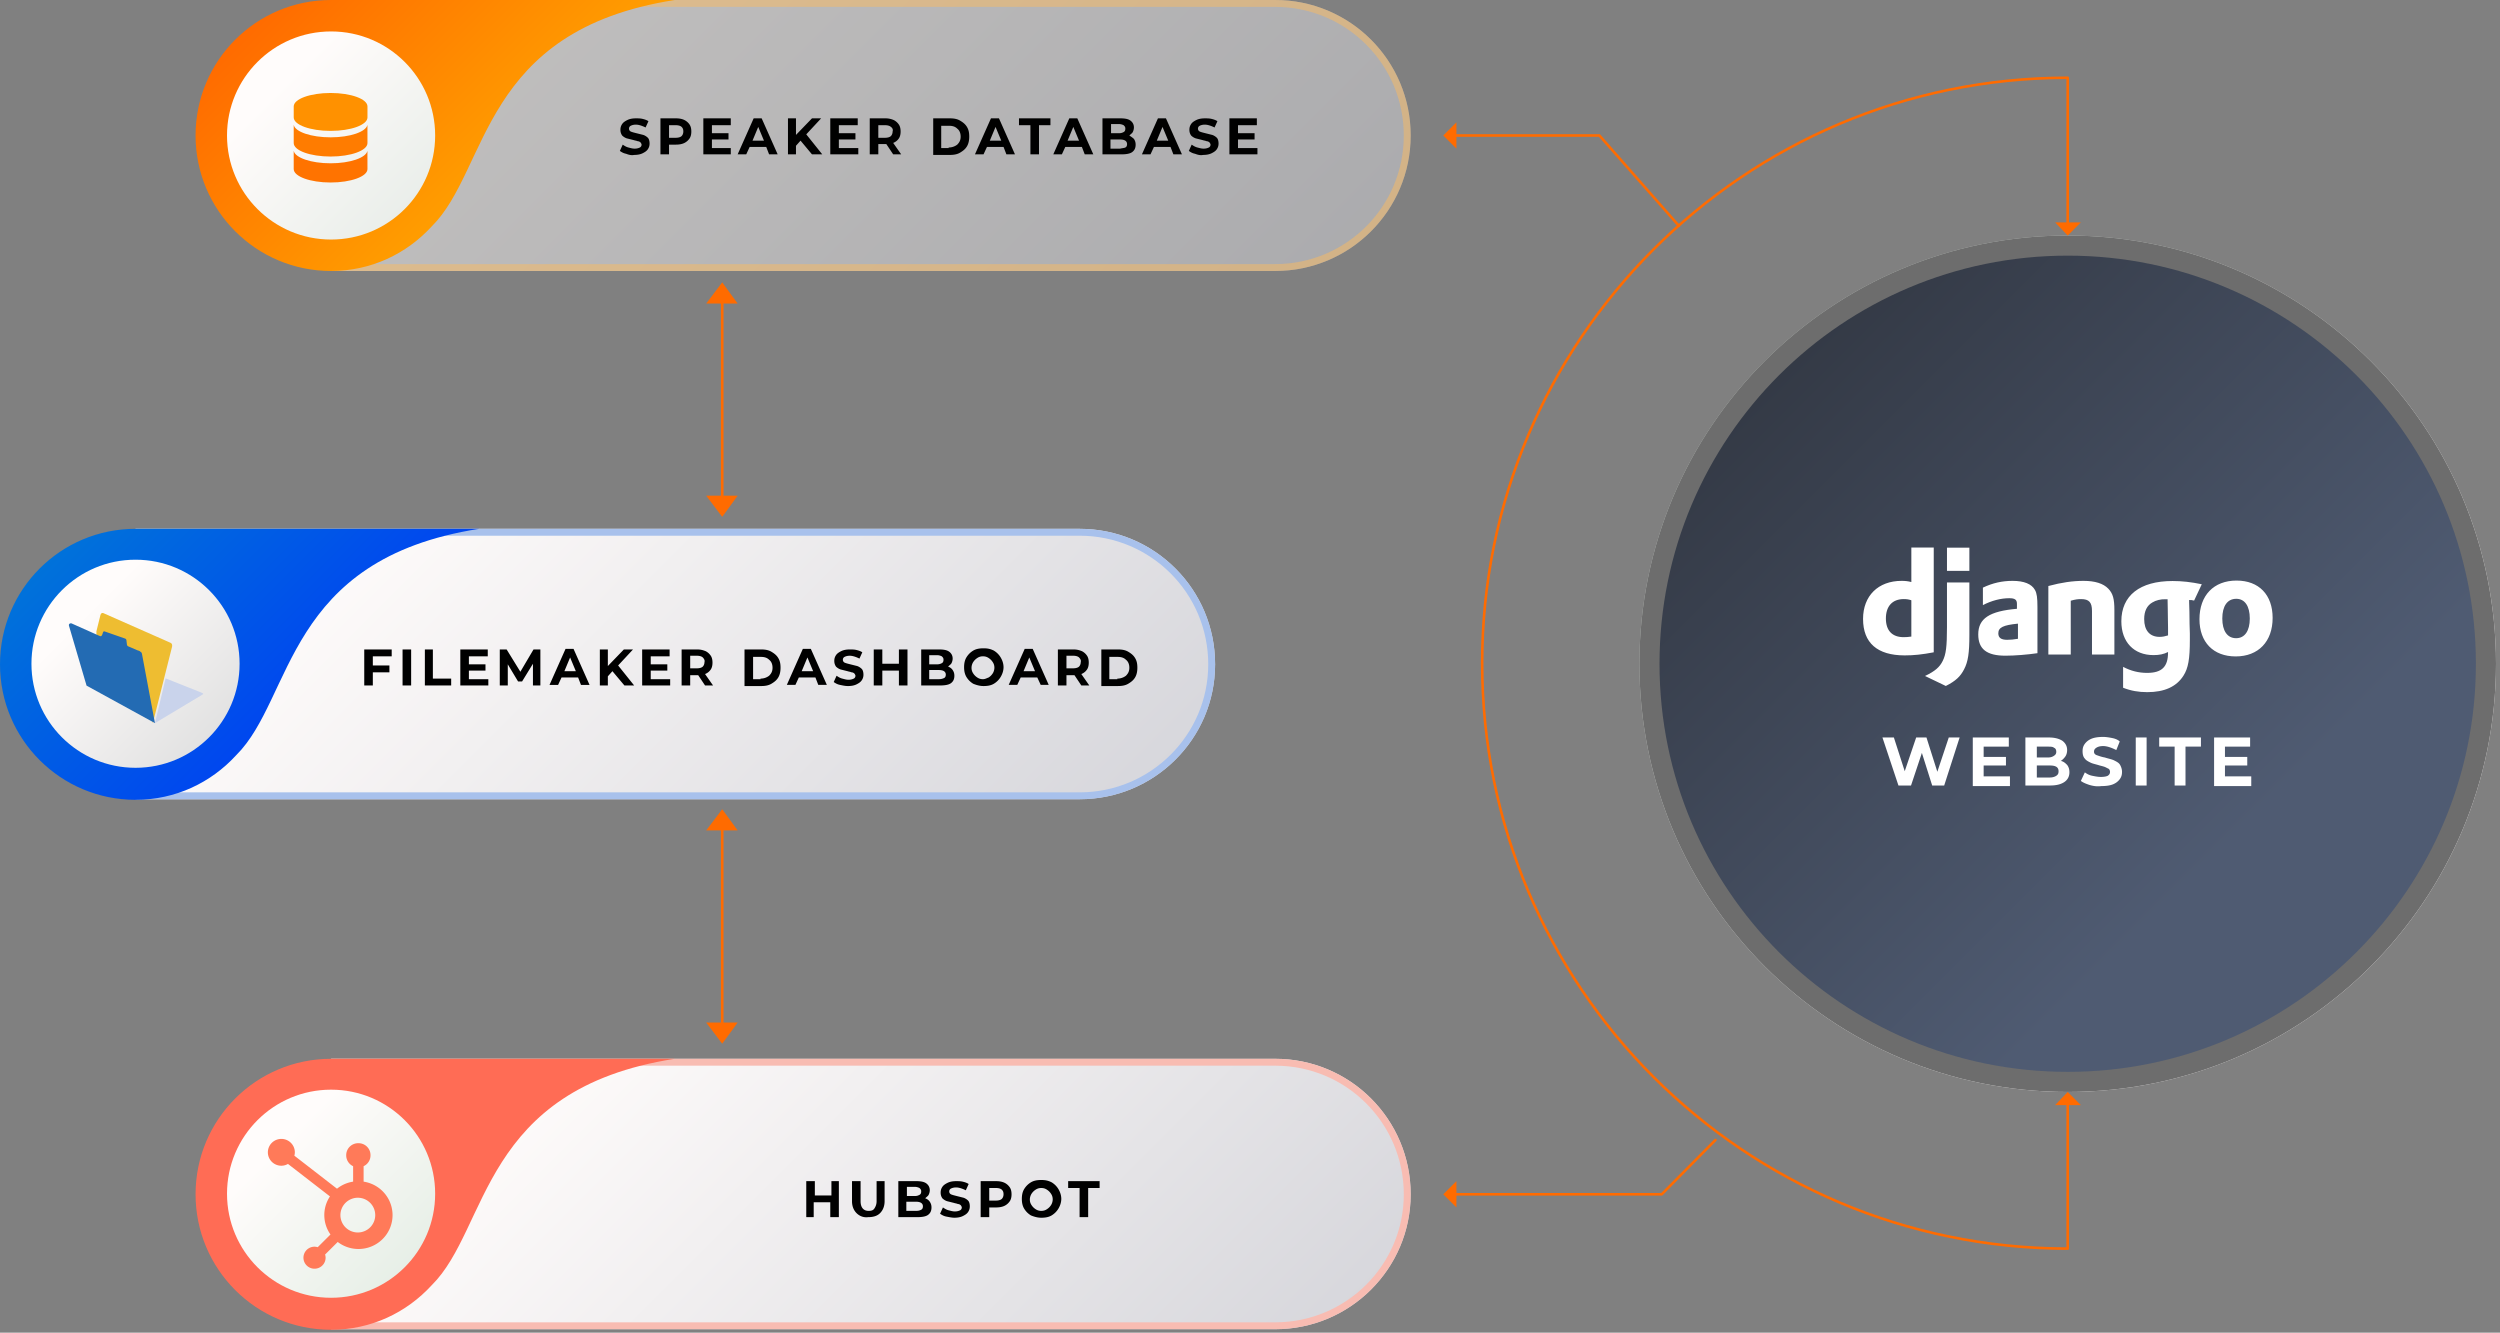 <svg xmlns="http://www.w3.org/2000/svg" xmlns:xlink="http://www.w3.org/1999/xlink" width="726" height="387" fill="none" xmlns:v="https://vecta.io/nano"><rect width="100%" height="100%" fill="#808080" stroke="none"/><style><![CDATA[.B{fill-rule:evenodd}]]></style><path d="M370.306 386.004H96.147v-78.529h274.159c21.754 0 39.356 17.598 39.356 39.347 0 21.583-17.602 39.182-39.356 39.182z" fill="url(#A)"/><path d="M98.147 384.004h272.159c20.655 0 37.356-16.709 37.356-37.182 0-20.644-16.706-37.347-37.356-37.347H98.147v74.529zm272.159 2c21.754 0 39.356-17.599 39.356-39.182 0-21.749-17.602-39.347-39.356-39.347H96.147v78.529h274.159z" fill="#f8bcb2" class="B"/><path d="M96.147 307.475c-21.753 0-39.355 17.598-39.355 39.347s17.602 39.348 39.355 39.348c11.624 0 21.919-4.981 29.226-12.95 16.771-16.602 14.115-56.946 70.574-65.745h-99.8z" fill="url(#B)"/><path d="M96.147 376.873c16.691 0 30.222-13.529 30.222-30.217s-13.531-30.216-30.222-30.216-30.222 13.528-30.222 30.216 13.531 30.217 30.222 30.217z" fill="url(#C)"/><path d="M313.515 232.1H39.356v-78.529h274.16c21.754 0 39.356 17.599 39.356 39.348 0 21.583-17.602 39.181-39.356 39.181z" fill="url(#D)"/><path d="M41.356 230.1h272.16c20.655 0 37.356-16.709 37.356-37.181 0-20.644-16.707-37.348-37.356-37.348H41.356V230.1zm272.16 2c21.754 0 39.356-17.598 39.356-39.181 0-21.749-17.602-39.348-39.356-39.348H39.356V232.1h274.16z" fill="#a8c1ec" class="B"/><path d="M39.355 153.571C17.602 153.571 0 171.17 0 192.919s17.602 39.347 39.355 39.347c11.624 0 21.92-4.98 29.226-12.95 16.772-16.602 14.115-56.945 70.575-65.745H39.355z" fill="url(#E)"/><path d="M39.355 222.969c16.691 0 30.222-13.528 30.222-30.216s-13.531-30.216-30.222-30.216-30.222 13.528-30.222 30.216 13.531 30.216 30.222 30.216z" fill="url(#F)"/><path opacity=".5" d="M370.306 78.695H96.147V0h274.159c21.754 0 39.356 17.599 39.356 39.348s-17.602 39.348-39.356 39.348z" fill="url(#G)"/><path opacity=".5" d="M98.147 76.695h272.159c20.65 0 37.356-16.703 37.356-37.347S390.956 2 370.306 2H98.147v74.695zm272.159 2c21.754 0 39.356-17.598 39.356-39.347S392.06 0 370.306 0H96.147v78.695h274.159z" fill="#fbbb60" class="B"/><path d="M96.147 0C74.393 0 56.791 17.599 56.791 39.348s17.602 39.348 39.355 39.348c11.624 0 21.919-4.981 29.226-12.95C142.144 49.143 139.488 8.799 195.947 0h-99.8z" fill="url(#H)"/><path d="M96.147 69.564c16.691 0 30.222-13.528 30.222-30.216S112.838 9.131 96.147 9.131 65.924 22.66 65.924 39.348s13.531 30.216 30.222 30.216z" fill="url(#I)"/><use xlink:href="#M" fill="url(#J)"/><use xlink:href="#M" opacity=".063" fill="#6d6d6d"/><path d="M600.461 311.268c65.467 0 118.539-53.061 118.539-118.515S665.928 74.238 600.461 74.238s-118.539 53.061-118.539 118.515 53.072 118.515 118.539 118.515z" fill="url(#K)"/><g fill="#ff6b00"><path d="M430.044 192.587c0-94.01 76.222-170.383 170.417-170.383.207 0 .375.168.375.375v42.502c0 .207-.168.375-.375.375s-.375-.168-.375-.375V22.955c-93.608.202-169.292 76.161-169.292 169.633 0 93.636 75.849 169.43 169.292 169.632v-41.794c0-.207.168-.375.375-.375s.375.168.375.375v42.17c0 .207-.168.375-.375.375-94.029 0-170.417-76.207-170.417-170.383z" class="B"/><path d="M596.808 64.583h7.473l-3.82 3.819-3.653-3.818zm0 256.34h7.473l-3.82-3.819-3.653 3.819z"/><path d="M498.434 330.784c.147.145.148.383.003.53l-15.61 15.772c-.07.071-.166.111-.266.111h-60.113c-.207 0-.375-.168-.375-.375s.168-.375.375-.375h59.956l15.5-15.661c.145-.147.383-.148.53-.002z" class="B"/><path d="M422.946 343.004v7.637l-3.819-3.819 3.819-3.818z"/><path d="M422.073 39.347c0-.207.168-.375.375-.375h42.013c.107 0 .21.046.281.127l23.082 26.232c.137.155.122.392-.034.529s-.392.122-.529-.034l-22.97-26.104h-41.843c-.207 0-.375-.168-.375-.375z" class="B"/><path d="M422.946 35.529v7.637l-3.819-3.819 3.819-3.818z"/><path d="M209.73 86.898c.207 0 .375.168.375.375v57.556c0 .207-.168.375-.375.375s-.375-.168-.375-.375V87.273c0-.207.168-.375.375-.375zm0 152.999c.207 0 .375.168.375.375v57.556c0 .207-.168.375-.375.375s-.375-.168-.375-.375v-57.556c0-.207.168-.375.375-.375z" class="B"/><path d="M214.213 88.151h-9.133L209.73 82l4.483 6.151zm0 153h-9.133l4.65-6.151 4.483 6.151zm0-97.202h-9.133l4.65 6.151 4.483-6.151zm0 153h-9.133l4.65 6.151 4.483-6.151z"/></g><path d="M181.832 44.66c-.83-.166-1.328-.498-1.827-.83l.831-1.826c.498.332.996.664 1.66.83s1.163.332 1.827.332 1.162-.166 1.494-.332.499-.498.499-.83c0-.166-.167-.498-.333-.664a1.27 1.27 0 0 0-.83-.332c-.332-.166-.664-.166-1.162-.332l-1.993-.498c-.498-.166-.996-.498-1.328-.83-.333-.498-.499-.996-.499-1.66s.166-1.162.499-1.66.83-.83 1.494-1.162 1.495-.498 2.491-.498c.664 0 1.328 0 1.993.166s1.162.332 1.66.664l-.83 1.826c-.996-.498-1.993-.83-2.823-.83-.664 0-1.162.166-1.495.332s-.498.498-.498.83.166.664.498.83.997.332 1.661.498l1.993.498c.498.166.996.498 1.328.83s.498.996.498 1.66-.166 1.162-.498 1.66-.83.83-1.494 1.162-1.495.498-2.491.498c-.664.166-1.495 0-2.325-.332zm16.938-9.795a3.92 3.92 0 0 1 1.494 1.328c.332.498.498 1.162.498 1.992s-.166 1.494-.498 1.992a3.92 3.92 0 0 1-1.494 1.328c-.664.332-1.495.498-2.491.498h-1.993v2.822h-2.491V34.367h4.484c.996 0 1.827.166 2.491.498zm-.83 4.649c.332-.332.498-.83.498-1.328 0-.664-.166-.996-.498-1.328s-.997-.498-1.661-.498h-1.993v3.652h1.993c.664 0 1.328-.166 1.661-.498zM212.22 43v1.826h-7.97V34.367h7.97v1.992h-5.479v2.324h4.815v1.826h-4.815V43h5.479zm10.296-.332H217.7l-.996 2.158h-2.491l4.65-10.459h2.324l4.65 10.459h-2.491l-.83-2.158zm-.664-1.826l-1.661-3.985-1.66 3.985h3.321zm10.627 0l-1.328 1.494v2.49h-2.325V34.367h2.325v4.815l4.649-4.815h2.657l-4.317 4.649 4.649 5.811H235.8l-3.321-3.985zM249.251 43v1.826h-8.137V34.367h7.971v1.992h-5.48v2.324h4.816v1.826h-4.816V43h5.646zm10.13 1.826l-1.993-2.989h-.166-2.159v2.989h-2.491V34.367h4.484a6.07 6.07 0 0 1 2.491.498 3.92 3.92 0 0 1 1.494 1.328c.332.498.498 1.162.498 1.992s-.166 1.494-.498 1.992-.83.996-1.66 1.328l2.324 3.321h-2.324zm-.665-7.969c-.332-.332-.996-.498-1.66-.498h-1.993v3.652h1.993c.664 0 1.328-.166 1.66-.498s.499-.83.499-1.328c.166-.498 0-.996-.499-1.328zm12.288-2.49h4.816c1.162 0 2.159.166 2.989.664s1.495.996 1.993 1.826.664 1.66.664 2.822c0 .996-.166 1.992-.664 2.822s-1.163 1.328-1.993 1.826-1.827.664-2.989.664h-4.816V34.367zm4.484 8.467a4.08 4.08 0 0 0 2.491-.83c.664-.664.996-1.328.996-2.324s-.332-1.826-.996-2.324c-.664-.664-1.495-.83-2.491-.83h-2.159V43h2.159v-.166zm15.941-.166h-4.815l-.997 2.158h-2.491l4.65-10.459h2.325l4.649 10.459h-2.49l-.831-2.158zm-.664-1.826l-1.66-3.985-1.661 3.985h3.321zm8.469-4.483h-3.321v-1.992h9.133v1.992h-3.321v8.467h-2.491v-8.467zm14.945 6.309h-4.816l-.996 2.158h-2.491l4.65-10.459h2.325l4.649 10.459h-2.491l-.83-2.158zm-.83-1.826l-1.661-3.985-1.66 3.985h3.321zm15.941-.498c.332.498.499.996.499 1.66 0 .996-.333 1.66-.997 2.158s-1.826.664-3.155.664h-5.48V34.367h5.148c1.328 0 2.325.166 2.989.664s.996 1.162.996 1.992a3.13 3.13 0 0 1-.332 1.328c-.166.332-.664.664-.996.996.498.332.996.664 1.328.996zm-6.642-4.151v2.49h2.325a2.57 2.57 0 0 0 1.328-.332c.332-.166.498-.498.498-.996s-.166-.664-.498-.996c-.332-.166-.83-.332-1.328-.332h-2.325v.166zm4.151 6.641c.333-.166.499-.498.499-.996 0-.83-.665-1.328-1.993-1.328h-2.823v2.656h2.823c.664-.166 1.162-.166 1.494-.332zm13.119-.166h-4.816l-.996 2.158h-2.491l4.65-10.459h2.325l4.649 10.459h-2.491l-.83-2.158zm-.664-1.826l-1.661-3.985-1.66 3.985h3.321zm7.805 3.818c-.831-.166-1.329-.498-1.827-.83l.83-1.826c.498.332.997.664 1.661.83s1.162.332 1.826.332 1.163-.166 1.495-.332.498-.498.498-.83c0-.166-.166-.498-.332-.664a1.27 1.27 0 0 0-.83-.332c-.332-.166-.665-.166-1.163-.332l-1.992-.498a3.61 3.61 0 0 1-1.329-.83c-.332-.498-.498-.996-.498-1.66s.166-1.162.498-1.66.83-.83 1.495-1.162 1.494-.498 2.491-.498c.664 0 1.328 0 1.992.166s1.163.332 1.661.664l-.831 1.826c-.996-.498-1.992-.83-2.822-.83-.665 0-1.163.166-1.495.332s-.498.498-.498.83.166.664.498.83.996.332 1.661.498l1.992.498a3.62 3.62 0 0 1 1.329.83c.332.332.498.996.498 1.66s-.166 1.162-.498 1.66-.831.83-1.495 1.162-1.494.498-2.491.498c-.664.166-1.494 0-2.324-.332zm18.1-1.66v1.826h-8.137V34.367h7.97v1.992h-5.479v2.324h4.815v1.826h-4.815V43h5.646zm-256.89 147.427v2.823h4.816v1.992h-4.816v3.819h-2.491v-10.46h7.971v1.992h-5.48v-.166zm8.635-1.825h2.491v10.46h-2.491v-10.46zm6.31 0h2.491v8.467h5.314v1.993h-7.639v-10.46h-.166zm18.598 8.467v1.993h-8.136v-10.46h7.97v1.993h-5.48v2.324h4.816v1.826h-4.816v2.491h5.646v-.167zm12.953 1.993v-6.309l-3.155 5.147h-1.163l-2.989-4.981v6.143h-2.324v-10.46h1.992l3.986 6.475 3.819-6.475h1.993v10.46h-2.159zm13.118-2.325h-4.815l-.997 2.159h-2.491l4.65-10.46h2.325l4.649 10.46h-2.491l-.83-2.159zm-.664-1.826l-1.661-3.984-1.66 3.984h3.321zm10.628 0l-1.329 1.494v2.657h-2.325v-10.46h2.325v4.815l4.65-4.815h2.657l-4.318 4.649 4.65 5.811h-2.823l-3.487-4.151zm16.771 2.158v1.993h-8.136v-10.46h7.97v1.993h-5.479v2.324h4.815v1.826h-4.815v2.491h5.645v-.167zm10.13 1.993l-1.993-2.989h-.166-2.158v2.989h-2.491v-10.46h4.483c.997 0 1.661.166 2.491.498.664.332 1.162.83 1.495 1.329s.498 1.162.498 1.992-.166 1.494-.498 1.992a3.47 3.47 0 0 1-1.661 1.328l2.325 3.321h-2.325zm-.664-8.135c-.332-.332-.997-.498-1.661-.498h-1.992v3.652h1.992c.664 0 1.329-.166 1.661-.498s.498-.83.498-1.328c.166-.498-.166-.996-.498-1.328zm12.122-2.325h4.815c1.163 0 2.159.166 2.989.664s1.495.997 1.993 1.827.664 1.66.664 2.822c0 .996-.166 1.992-.664 2.822s-1.162 1.329-1.993 1.827-1.826.664-2.989.664h-4.815v-10.626zm4.649 8.467c.997 0 1.827-.332 2.491-.83.664-.664.997-1.328.997-2.324s-.333-1.826-.997-2.324c-.664-.664-1.494-.83-2.491-.83h-2.158v6.475h2.158v-.167zm15.942-.332h-4.816l-.996 2.159h-2.491l4.649-10.46h2.325l4.65 10.46h-2.491l-.83-2.159zm-.665-1.826l-1.66-3.984-1.661 3.984h3.321zm7.805 3.985c-.83-.166-1.328-.498-1.826-.83l.83-1.827c.498.332.996.664 1.66.83s1.163.333 1.827.333 1.162-.167 1.495-.333.498-.498.498-.83c0-.166-.166-.498-.332-.664s-.499-.332-.831-.332c-.332-.166-.664-.166-1.162-.332l-1.993-.498c-.498-.166-.996-.498-1.328-.83-.332-.498-.498-.996-.498-1.66s.166-1.162.498-1.66.83-.831 1.494-1.163 1.495-.498 2.491-.498c.664 0 1.329 0 1.993.166s1.162.332 1.66.664l-.83 1.827c-.996-.498-1.993-.83-2.823-.83-.664 0-1.162.166-1.494.332s-.499.498-.499.83.167.664.499.83.996.332 1.66.498l1.993.498c.498.166.996.498 1.328.83s.499.996.499 1.66a2.81 2.81 0 0 1-.499 1.661c-.332.498-.83.83-1.494 1.162s-1.495.498-2.491.498c-.83 0-1.495-.166-2.325-.332zm19.595-10.294v10.46h-2.491v-4.317h-4.816v4.317h-2.49v-10.46h2.49v4.151h4.816v-4.151h2.491zm13.118 5.977c.333.498.499.996.499 1.66 0 .996-.333 1.661-.997 2.159s-1.826.664-3.155.664h-5.48v-10.46h5.148c1.329 0 2.325.166 2.989.664s.996 1.163.996 1.993c0 .498-.166.996-.332 1.328s-.664.664-.996.996c.498.166.996.498 1.328.996zm-6.808-4.15v2.49h2.325a2.57 2.57 0 0 0 1.328-.332c.332-.166.499-.498.499-.996s-.167-.664-.499-.996c-.332-.166-.83-.332-1.328-.332h-2.325v.166zm4.318 6.474c.332-.166.498-.498.498-.996 0-.83-.664-1.328-1.993-1.328h-2.823v2.657h2.823c.664 0 1.162-.167 1.495-.333zm8.468 1.661c-.83-.498-1.494-1.162-1.992-1.993s-.665-1.826-.665-2.822.166-1.992.665-2.822 1.162-1.495 1.992-1.993 1.827-.664 2.989-.664 1.993.166 2.989.664a5.72 5.72 0 0 1 1.993 1.993c.498.83.83 1.826.83 2.822s-.332 1.992-.83 2.822a5.71 5.71 0 0 1-1.993 1.993c-.83.498-1.826.664-2.989.664s-2.158-.332-2.989-.664zm4.484-1.827c.498-.332.83-.664 1.162-1.162s.498-1.162.498-1.66c0-.664-.166-1.162-.498-1.66s-.664-.83-1.162-1.162-.996-.498-1.661-.498a2.8 2.8 0 0 0-1.66.498 3.88 3.88 0 0 0-1.163 1.162c-.332.498-.498 1.162-.498 1.66 0 .664.166 1.162.498 1.66a3.88 3.88 0 0 0 1.163 1.162c.498.332.996.498 1.66.498s1.163-.332 1.661-.498zm14.115 0h-4.816l-.996 2.159h-2.491l4.65-10.46h2.324l4.65 10.46h-2.325l-.996-2.159zm-.664-1.826l-1.661-3.984-1.66 3.984h3.321zm13.45 4.151l-1.993-2.989h-.166-2.158v2.989h-2.491v-10.46h4.483c.997 0 1.661.166 2.491.498.664.332 1.163.83 1.495 1.329s.498 1.162.498 1.992-.166 1.494-.498 1.992a3.47 3.47 0 0 1-1.661 1.328l2.325 3.321h-2.325zm-.664-8.135c-.332-.332-.996-.498-1.661-.498h-1.992v3.652h1.992c.665 0 1.329-.166 1.661-.498s.498-.83.498-1.328c.166-.498-.166-.996-.498-1.328zm6.476-2.325h4.816c1.162 0 2.159.166 2.989.664s1.494.997 1.992 1.827.665 1.66.665 2.822c0 .996-.166 1.992-.665 2.822s-1.162 1.329-1.992 1.827-1.827.664-2.989.664h-4.816v-10.626zm4.65 8.467a4.08 4.08 0 0 0 2.491-.83c.664-.664.996-1.328.996-2.324s-.332-1.826-.996-2.324c-.665-.664-1.495-.83-2.491-.83h-2.325v6.475h2.325v-.167z" fill="#000"/><g fill="#fff"><path d="M569.076 214.166l-4.483 13.946h-3.487l-2.989-9.463-3.155 9.463h-3.654l-4.649-13.946h3.321l3.155 9.795 3.321-9.795h2.989l3.155 9.961 3.321-9.961h3.155z"/><use xlink:href="#N"/><path d="M600.295 222.135c.498.664.664 1.328.664 2.158 0 1.163-.498 2.159-1.494 2.823s-2.325.996-4.152.996h-7.14v-13.946h6.808c1.661 0 2.989.332 3.986.996.83.664 1.328 1.494 1.328 2.657 0 .664-.166 1.328-.498 1.826a5.04 5.04 0 0 1-1.329 1.328c.831.166 1.329.664 1.827 1.162zm-8.801-5.479v3.321h3.155c.83 0 1.329-.166 1.827-.498s.664-.664.664-1.162-.166-.997-.664-1.163c-.332-.332-.997-.332-1.827-.332h-3.155v-.166zm5.646 8.634c.498-.332.664-.665.664-1.329 0-1.162-.83-1.66-2.491-1.66h-3.819v3.487h3.819c.665 0 1.329-.166 1.827-.498zm9.631 2.656c-.996-.332-1.826-.664-2.491-1.162l1.163-2.491c.664.499 1.328.831 2.158.997s1.661.332 2.491.332c.997 0 1.661-.166 1.993-.332.498-.332.664-.665.664-1.163a1.27 1.27 0 0 0-.332-.83l-.996-.498c-.332-.166-.997-.332-1.661-.498-.996-.332-1.992-.498-2.657-.83s-1.328-.664-1.66-1.162c-.498-.498-.665-1.328-.665-2.158s.167-1.495.665-2.159 1.162-1.162 1.992-1.494 1.993-.498 3.322-.498c.83 0 1.826.166 2.656.332s1.661.498 2.159.996l-.996 2.491c-1.329-.665-2.657-1.163-3.819-1.163-.831 0-1.495.166-1.993.498s-.664.665-.664 1.163.332.83.83.996 1.328.498 2.325.664c.996.332 1.992.498 2.657.83s1.328.664 1.66 1.162.664 1.328.664 2.158-.166 1.495-.664 2.159-1.162 1.162-1.992 1.494-1.993.498-3.322.498c-1.328.166-2.324 0-3.487-.332zm13.451-13.78h3.155v13.946h-3.155v-13.946zm11.292 2.656h-4.484v-2.656h12.122v2.656h-4.483v11.29h-3.155v-11.29z"/><use xlink:href="#N" x="70.076"/></g><path d="M243.605 343.003v10.459h-2.491v-4.316h-4.815v4.316h-2.159v-10.459h2.491v4.151h4.815v-4.151h2.159zm5.148 9.298c-.831-.83-1.329-1.992-1.329-3.486v-5.811h2.491v5.811c0 1.826.83 2.822 2.325 2.822.83 0 1.328-.166 1.661-.664s.664-1.162.664-2.158v-5.811h2.325v5.811c0 1.494-.499 2.656-1.329 3.486s-1.993 1.162-3.487 1.162c-1.329.166-2.491-.332-3.321-1.162zm21.255-3.32c.332.498.498.996.498 1.66 0 .996-.332 1.66-.996 2.158s-1.827.664-3.155.664h-5.48v-10.459h5.148c1.328 0 2.325.166 2.989.664s.996 1.162.996 1.992c0 .498-.166.996-.332 1.328s-.664.665-.996.997c.498.166.996.498 1.328.996zm-6.642-4.151v2.491h2.325c.664 0 .996-.167 1.328-.333s.498-.498.498-.996-.166-.664-.498-.996c-.332-.166-.83-.332-1.328-.332h-2.325v.166zm4.151 6.475c.332-.166.498-.498.498-.996 0-.83-.664-1.328-1.992-1.328H263.2v2.656h2.823c.83 0 1.162-.166 1.494-.332zm7.307 1.992c-.831-.166-1.329-.498-1.827-.83l.83-1.826c.499.332.997.664 1.661.83s1.162.332 1.827.332 1.162-.166 1.494-.332.498-.498.498-.83c0-.166-.166-.498-.332-.664a1.27 1.27 0 0 0-.83-.332c-.332-.166-.664-.166-1.163-.332l-1.992-.498a3.62 3.62 0 0 1-1.329-.83c-.332-.498-.498-.997-.498-1.661s.166-1.162.498-1.66.831-.83 1.495-1.162 1.494-.498 2.491-.498c.664 0 1.328 0 1.992.166s1.163.332 1.661.664l-.83 1.826c-.997-.498-1.993-.83-2.823-.83-.665 0-1.163.166-1.495.332s-.498.498-.498.83.166.664.498.83.997.332 1.661.498l1.992.499a3.61 3.61 0 0 1 1.329.83c.332.332.498.996.498 1.66s-.166 1.162-.498 1.66-.83.83-1.495 1.162-1.494.498-2.491.498c-.664 0-1.494-.166-2.324-.332zm16.937-9.795c.665.332 1.163.83 1.495 1.328s.498 1.162.498 1.992-.166 1.495-.498 1.993-.83.996-1.495 1.328-1.494.498-2.49.498h-1.993v2.822h-2.491v-10.459h4.484c.996 0 1.826.166 2.49.498zm-.83 4.649c.332-.332.498-.83.498-1.329 0-.664-.166-.996-.498-1.328s-.996-.498-1.66-.498h-1.993v3.653h1.993c.664 0 1.328-.166 1.66-.498zm8.469 4.814c-.83-.498-1.494-1.162-1.993-1.992s-.664-1.826-.664-2.822.166-1.993.664-2.823 1.163-1.494 1.993-1.992 1.827-.664 2.989-.664 1.993.166 2.989.664c.83.498 1.495 1.162 1.993 1.992s.83 1.827.83 2.823-.332 1.992-.83 2.822-1.163 1.494-1.993 1.992-1.826.664-2.989.664-2.159-.332-2.989-.664zm4.65-1.826c.498-.332.83-.664 1.162-1.162s.498-1.162.498-1.66c0-.664-.166-1.162-.498-1.661s-.664-.83-1.162-1.162-.997-.498-1.661-.498-1.162.166-1.66.498a3.87 3.87 0 0 0-1.163 1.162 3.21 3.21 0 0 0-.498 1.661c0 .664.166 1.162.498 1.66a3.87 3.87 0 0 0 1.163 1.162c.498.332.996.498 1.66.498s1.163-.166 1.661-.498zm9.465-6.143h-3.321v-1.992h9.133v1.992h-3.321v8.467h-2.491v-8.467z" fill="#000"/><path d="M105.593 343.15v-4.488c.596-.278 1.101-.718 1.456-1.269a3.44 3.44 0 0 0 .548-1.847v-.103c0-1.909-1.556-3.457-3.476-3.457h-.104a3.49 3.49 0 0 0-2.458 1.013c-.652.648-1.018 1.527-1.018 2.444v.103a3.44 3.44 0 0 0 .548 1.847 3.47 3.47 0 0 0 1.456 1.269v4.488a9.87 9.87 0 0 0-4.681 2.049l-12.381-9.588c.088-.317.134-.643.139-.97.002-.77-.227-1.524-.656-2.165s-1.04-1.142-1.755-1.438a3.94 3.94 0 0 0-2.263-.225 3.93 3.93 0 0 0-2.008 1.062 3.89 3.89 0 0 0-1.075 1.993c-.152.755-.076 1.538.219 2.251a3.9 3.9 0 0 0 1.44 1.75 3.93 3.93 0 0 0 2.175.659c.678-.003 1.343-.183 1.929-.522l12.192 9.433c-1.095 1.645-1.667 3.58-1.64 5.553a9.78 9.78 0 0 0 1.791 5.507l-3.708 3.688a3.2 3.2 0 0 0-.927-.15c-.636 0-1.258.188-1.786.54a3.2 3.2 0 0 0-1.184 1.435 3.18 3.18 0 0 0-.182 1.847 3.19 3.19 0 0 0 .88 1.637 3.22 3.22 0 0 0 1.646.876c.624.123 1.27.06 1.858-.182a3.21 3.21 0 0 0 1.444-1.177c.354-.525.543-1.143.543-1.776-.004-.312-.055-.623-.151-.921l3.668-3.649c1.196.916 2.588 1.547 4.067 1.846s3.008.256 4.469-.123a9.93 9.93 0 0 0 3.958-2.067c1.143-.98 2.046-2.208 2.638-3.588a9.77 9.77 0 0 0 .78-4.377c-.079-1.499-.502-2.96-1.237-4.271a9.86 9.86 0 0 0-3.002-3.294 9.95 9.95 0 0 0-4.154-1.643zm-1.521 14.763a5.1 5.1 0 0 1-1.985-.343c-.631-.245-1.207-.614-1.693-1.084a5.04 5.04 0 0 1-1.137-1.654 5.02 5.02 0 0 1 0-3.926 5.04 5.04 0 0 1 1.137-1.654c.486-.47 1.062-.839 1.693-1.084a5.1 5.1 0 0 1 1.985-.343c1.314.046 2.559.597 3.473 1.537s1.424 2.196 1.425 3.503a5.03 5.03 0 0 1-1.422 3.505 5.09 5.09 0 0 1-3.471 1.541" fill="#ff7a59"/><g class="B"><path d="M49.384 186.607l-19.438-8.586c-.381-.089-.635.104-.776.58L28 183.334l.028 3.139c.875.298 1.241-2.098 1.904-1.875l5.656 2.367c.578.223.367 2.068.945 2.336l3.061 1.533c.367.178 1.157-2.173 1.284-1.474L44.377 210l5.586-22.172c.113-.551-.028-1.012-.451-1.161l-.127-.06z" fill="#eebd31"/><path d="M41.215 189.816L45 210l-19.863-10.893-5.113-17.4c-.136-.49.317-.808.739-.678l8.265 3.694c.935.288.603-1.573 1.312-1.371l6.078 2.121c.618.216.121 1.919.739 2.193l2.82 1.212c0-.015 1.101.245 1.237.938z" fill="#236bb3"/><path d="M58.17 201.002L48.088 197 45 210l13.861-8.331c.423-.252-.211-.459-.691-.667z" fill="#c9d3eb"/></g><path d="M96.004 27c-5.914 0-10.709 1.748-10.709 3.905v3.204c0 2.157 4.795 3.904 10.709 3.904s10.709-1.747 10.709-3.904v-3.204c0-2.157-4.795-3.905-10.709-3.905z" fill="#ff9100"/><path d="M96.003 39.881c-5.647 0-10.302-1.594-10.709-3.616-.019.097 0 5.291 0 5.291 0 2.157 4.795 3.905 10.709 3.905s10.708-1.748 10.708-3.905l-.007-5.291c-.407 2.022-5.055 3.616-10.701 3.616z" fill="#ff7c00"/><path d="M106.701 43.804c-.407 2.021-5.052 3.616-10.698 3.616s-10.303-1.596-10.71-3.616l.001 5.292c0 2.157 4.795 3.904 10.709 3.904s10.708-1.748 10.708-3.904l-.01-5.292z" fill="#ff7300"/><g clip-path="url(#L)" fill="#fff"><path d="M555.054 159h6.504v30.431c-3.336.64-5.786.897-8.447.897-7.941-.001-12.081-3.629-12.081-10.588 0-6.702 4.393-11.057 11.193-11.057 1.056 0 1.859.086 2.831.342V159zm0 15.318c-.761-.256-1.394-.341-2.197-.341-3.294 0-5.195 2.049-5.195 5.635 0 3.501 1.816 5.422 5.153 5.422.718 0 1.31-.043 2.239-.171v-10.545zm16.852-5.165v15.24c0 5.251-.381 7.77-1.521 9.947-1.056 2.093-2.45 3.416-5.322 4.868l-6.04-2.903c2.872-1.367 4.266-2.562 5.153-4.398.929-1.878 1.225-4.056 1.225-9.776v-12.978h6.505zm-6.505-10.118h6.505v6.745h-6.505v-6.745zm10.433 11.612c2.873-1.366 5.618-1.963 8.617-1.963 3.337 0 5.533.896 6.505 2.646.549.982.718 2.263.718 4.995v13.362c-2.915.427-6.589.726-9.293.726-5.448 0-7.898-1.922-7.898-6.19 0-4.612 3.252-6.746 11.235-7.429v-1.452c0-1.195-.591-1.621-2.239-1.621-2.407 0-5.11.683-7.645 2.006v-5.08zm10.18 10.459c-4.308.427-5.702 1.11-5.702 2.818 0 1.28.802 1.878 2.576 1.878.972 0 1.859-.085 3.126-.299v-4.397zm8.828-10.929c3.843-1.024 7.011-1.493 10.221-1.493 3.337 0 5.745.768 7.182 2.262 1.351 1.409 1.773 2.945 1.773 6.233v12.892h-6.505v-12.636c0-2.518-.844-3.458-3.167-3.458-.887 0-1.69.085-3 .47v15.624h-6.504v-19.894zm21.705 23.48c2.281 1.196 4.562 1.75 6.969 1.75 4.266 0 6.082-1.75 6.082-5.934v-.128c-1.267.64-2.534.897-4.224.897-5.702 0-9.335-3.8-9.335-9.819 0-7.471 5.365-11.697 14.868-11.697 2.788 0 5.365.298 8.49.939l-2.227 4.742c-1.732-.342-.139-.046-1.448-.174v.683l.085 2.775.042 3.586c.042.896.042 1.793.084 2.689v1.794c0 5.635-.464 8.282-1.858 10.459-2.027 3.202-5.533 4.781-10.517 4.781-2.535 0-4.731-.384-7.012-1.28l.001-6.063zm12.925-19.637h-.676c-1.266-.043-2.745.298-3.759.938-1.562.897-2.366 2.52-2.366 4.825 0 3.287 1.606 5.166 4.478 5.166.887 0 1.605-.172 2.45-.427v-2.263c0-.768-.042-1.623-.042-2.519l-.042-3.03-.043-2.178v-.512zm20.024-5.422c6.504 0 10.475 4.141 10.475 10.844 0 6.873-4.139 11.185-10.729 11.185-6.505 0-10.518-4.141-10.518-10.801.001-6.917 4.14-11.228 10.772-11.228zm-.128 16.735c2.493 0 3.971-2.092 3.971-5.721 0-3.586-1.436-5.72-3.928-5.72-2.577 0-4.055 2.092-4.055 5.72s1.479 5.721 4.012 5.721z"/></g><defs><linearGradient id="A" x1="149.166" y1="254.466" x2="333.658" y2="438.996" xlink:href="#O"><stop offset=".159" stop-color="#fffcfb"/><stop offset="1" stop-color="#d7d7dc"/></linearGradient><linearGradient id="B" x1="89.239" y1="298.079" x2="147.284" y2="356.135" xlink:href="#O"><stop stop-color="#ff6c55"/></linearGradient><linearGradient id="C" x1="74.829" y1="325.347" x2="117.559" y2="368.087" xlink:href="#O"><stop offset=".159" stop-color="#fffcfb"/><stop offset="1" stop-color="#e7efe7"/></linearGradient><linearGradient id="D" x1="92.332" y1="100.535" x2="276.824" y2="285.064" xlink:href="#O"><stop offset=".159" stop-color="#fffcfb"/><stop offset="1" stop-color="#d7d7dc"/></linearGradient><linearGradient id="E" x1="32.405" y1="144.147" x2="90.45" y2="202.203" xlink:href="#O"><stop stop-color="#0072da"/><stop offset="1" stop-color="#0045f0"/></linearGradient><linearGradient id="F" x1="17.995" y1="171.416" x2="60.726" y2="214.155" xlink:href="#O"><stop offset=".159" stop-color="#fffcfb"/><stop offset="1" stop-color="#e2e2e2"/></linearGradient><linearGradient id="G" x1="149.166" y1="-52.889" x2="333.658" y2="131.64" xlink:href="#O"><stop offset=".159" stop-color="#fffcfb"/><stop offset="1" stop-color="#d7d7dc"/></linearGradient><linearGradient id="H" x1="89.239" y1="-9.344" x2="147.284" y2="48.713" xlink:href="#O"><stop stop-color="#ff6b00"/><stop offset="1" stop-color="#ff9f00"/></linearGradient><linearGradient id="I" x1="74.829" y1="17.992" x2="117.56" y2="60.731" xlink:href="#O"><stop offset=".159" stop-color="#fffcfb"/><stop offset="1" stop-color="#eaeeea"/></linearGradient><linearGradient id="J" x1="688.516" y1="280.738" x2="512.556" y2="104.742" xlink:href="#O"><stop offset=".159" stop-color="#fffcfb"/><stop offset="1" stop-color="#c6cdc6"/></linearGradient><linearGradient id="K" x1="684.362" y1="276.58" x2="516.718" y2="108.902" xlink:href="#O"><stop offset=".204" stop-color="#4f5b72"/><stop offset="1" stop-color="#343a46"/></linearGradient><clipPath id="L"><path fill="#fff" transform="translate(541 159)" d="M0 0h119v42H0z"/></clipPath><path id="M" d="M600.461 317.104c68.691 0 124.376-55.674 124.376-124.351S669.152 68.402 600.461 68.402s-124.377 55.674-124.377 124.351 55.686 124.351 124.377 124.351z"/><path id="N" d="M583.689 225.622v2.656h-10.793v-14.112h10.461v2.656h-7.306v2.989h6.476v2.49h-6.476v3.155h7.638v.166z"/><linearGradient id="O" gradientUnits="userSpaceOnUse"/></defs></svg>